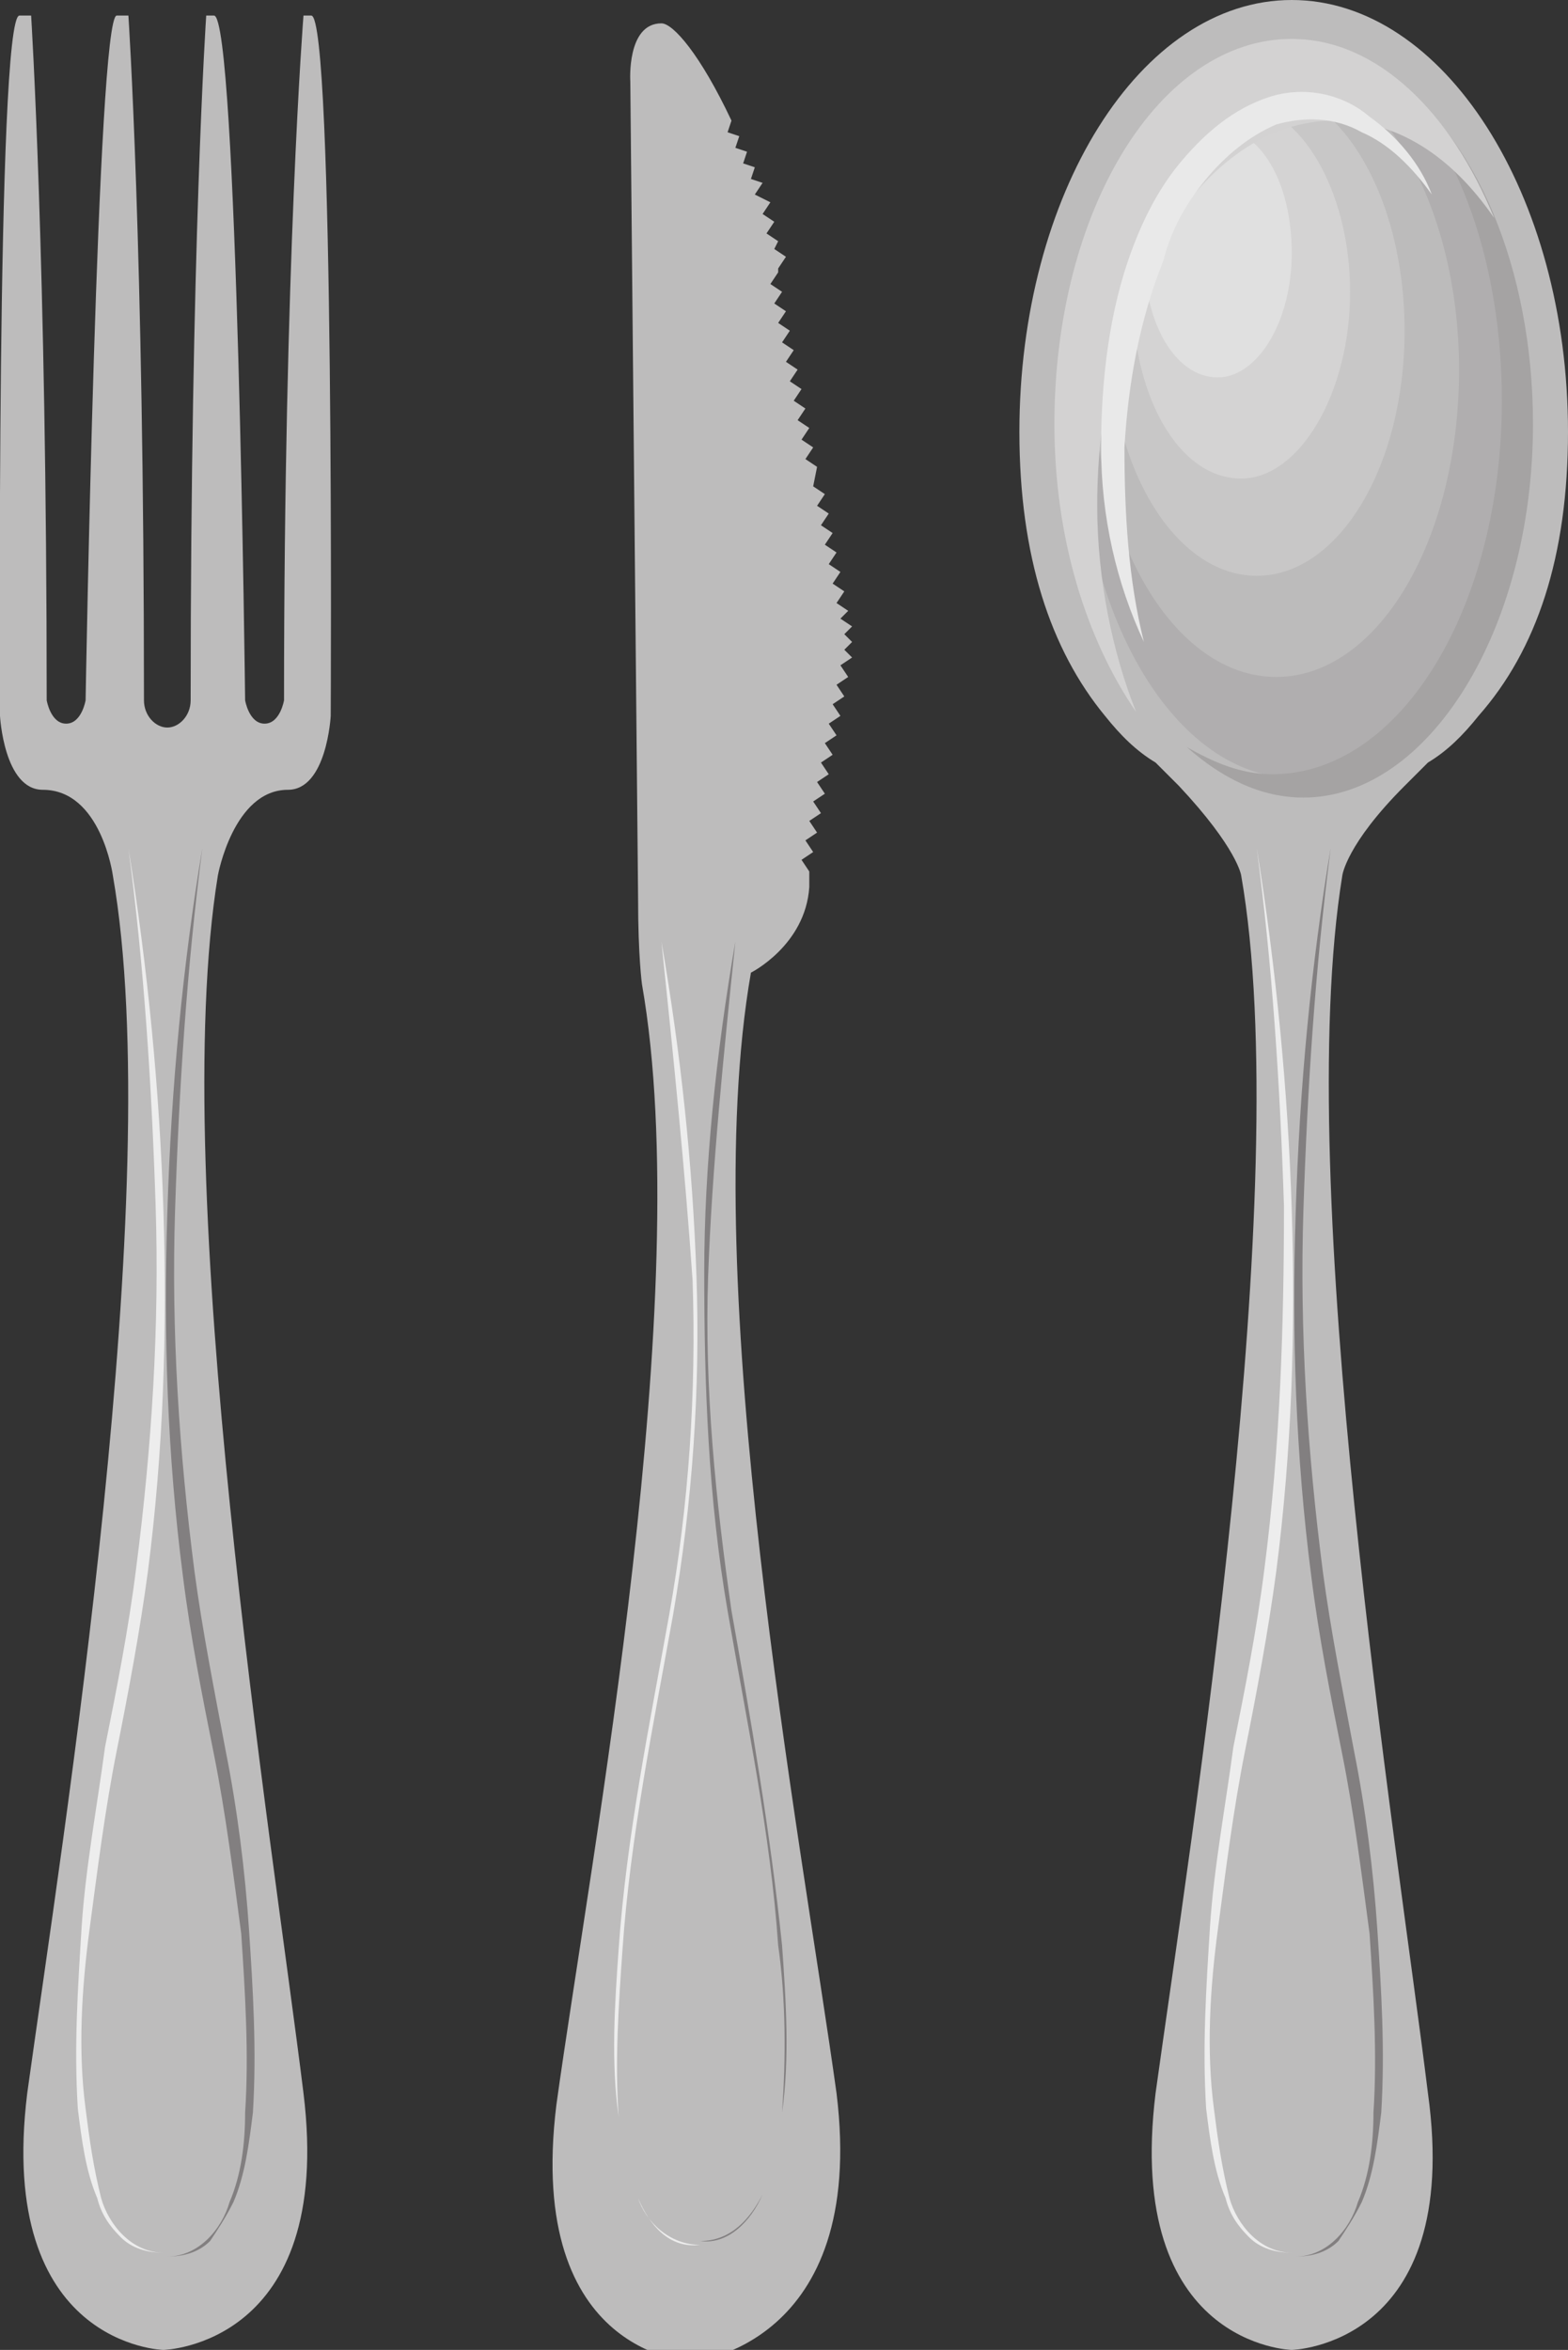 <?xml version="1.0" encoding="utf-8"?>
<!-- Generator: Adobe Illustrator 15.0.2, SVG Export Plug-In . SVG Version: 6.00 Build 0)  -->
<!DOCTYPE svg PUBLIC "-//W3C//DTD SVG 1.1//EN" "http://www.w3.org/Graphics/SVG/1.1/DTD/svg11.dtd">
<svg version="1.1" id="Layer_1" xmlns="http://www.w3.org/2000/svg" xmlns:xlink="http://www.w3.org/1999/xlink" x="0px" y="0px"
	 width="40.3px" height="60.4px" viewBox="0 0 40.3 60.4" enable-background="new 0 0 40.3 60.4" xml:space="preserve">
<rect x="0" y="0" width="40.3" height="60.4" fill="#333333" stroke="none"/>
<path fill="#BDBCBC" d="M40.3,11.1C40.3,5,37.1,0,33.2,0c-3.9,0-7,5-7,11.1c0,3.2,0.8,5.6,2.2,7.3h0c0,0,0,0,0,0
	c0.4,0.5,0.8,0.9,1.3,1.2c0.2,0.2,0.4,0.4,0.6,0.6c1.5,1.6,1.6,2.3,1.6,2.3c1.4,8-1.3,24.8-2.2,31.3c-0.8,6.5,3.5,6.6,3.5,6.6
	c0,0,4.4-0.1,3.5-6.6c-0.8-6.5-3.5-23.3-2.2-31.3c0,0,0.1-0.8,1.6-2.3c0.2-0.2,0.4-0.4,0.6-0.6c0.5-0.3,0.9-0.7,1.3-1.2c0,0,0,0,0,0
	h0C39.5,16.7,40.3,14.3,40.3,11.1"/>
<polygon fill="#BDBCBC" points="21.1,20 21.1,20 21.1,20 "/>
<polygon fill="#BDBCBC" points="21.1,18.5 21.1,18.5 21.1,18.5 "/>
<path fill="#BDBCBC" d="M21.5,53.8C20.6,47.3,17.9,33,19.3,25c0,0,1.4-0.7,1.5-2.2c0-0.1,0-0.2,0-0.4l-0.2-0.3l0.3-0.2v0l-0.2-0.3
	l0.3-0.2l-0.2-0.3l0.3-0.2v0l-0.2-0.3l0.3-0.2c0,0,0,0,0,0l-0.2-0.3l0.3-0.2l-0.2-0.3l0.3-0.2c0,0,0,0,0,0l-0.2-0.3l0.3-0.2v0
	l-0.2-0.3l0.3-0.2l-0.2-0.3l0.3-0.2v0l-0.2-0.3l0.3-0.2v0l-0.2-0.3l0.3-0.2v0l-0.2-0.2l0.2-0.2v0l-0.2-0.2l0.2-0.2v0l-0.3-0.2
	l0.2-0.2v0l-0.3-0.2l0.2-0.3c0,0,0,0,0,0l-0.3-0.2l0.2-0.3v0l-0.3-0.2l0.2-0.3c0,0,0,0,0,0l-0.3-0.2l0.2-0.3v0l-0.3-0.2l0.2-0.3
	c0,0,0,0,0,0l-0.3-0.2l0.2-0.3c0,0,0,0,0,0l-0.3-0.2L21,12c0,0,0,0,0,0l-0.3-0.2l0.2-0.3c0,0,0,0,0,0l-0.3-0.2l0.2-0.3c0,0,0,0,0,0
	l-0.3-0.2l0.2-0.3c0,0,0,0,0,0l-0.3-0.2l0.2-0.3c0,0,0,0,0,0l-0.3-0.2l0.2-0.3c0,0,0,0,0,0l-0.3-0.2l0.2-0.3c0,0,0,0,0,0l-0.3-0.2
	l0.2-0.3c0,0,0,0,0,0l-0.3-0.2l0.2-0.3c0,0,0,0,0,0l-0.3-0.2l0.2-0.3c0,0,0,0,0,0l-0.3-0.2l0.2-0.3c0,0,0,0,0,0L20,6.9l0.2-0.3
	c0,0,0,0,0,0l-0.3-0.2L20,6.2c0,0,0,0,0,0L19.7,6l0.2-0.3c0,0,0,0,0,0l-0.3-0.2l0.2-0.3c0,0,0,0,0,0L19.4,5l0.2-0.3l0,0l-0.3-0.1
	l0.1-0.3c0,0,0,0,0,0l-0.3-0.1l0.1-0.3c0,0,0,0,0,0l-0.3-0.1l0.1-0.3c0,0,0,0,0,0l-0.3-0.1l0.1-0.3c-0.8-1.7-1.5-2.5-1.8-2.5
	c-0.9,0-0.8,1.5-0.8,1.5l0.2,21c0,1.5,0.1,2.2,0.1,2.2c1.4,8-1.3,22.3-2.2,28.8c-0.8,6.5,3.5,6.6,3.5,6.6S22.3,60.3,21.5,53.8"/>
<path fill="#BDBCBC" d="M20.9,21.4"/>
<path fill="#BDBCBC" d="M7.8,53.8C7,47.3,4.3,30.5,5.6,22.5c0,0,0.4-2.2,1.8-2.2c1,0,1.1-1.9,1.1-1.9s0.1-18-0.5-18H7.8
	c0,0-0.5,6.3-0.5,17.6c0,0-0.1,0.6-0.5,0.6c-0.4,0-0.5-0.6-0.5-0.6S6.1,0.4,5.5,0.4H5.3c0,0-0.4,5.9-0.4,17.6c0,0,0,0,0,0
	c0,0.4-0.3,0.7-0.6,0.7l0,0l0,0c-0.3,0-0.6-0.3-0.6-0.7c0,0,0,0,0,0C3.7,6.3,3.3,0.4,3.3,0.4H3C2.5,0.4,2.2,18,2.2,18
	s-0.1,0.6-0.5,0.6c-0.4,0-0.5-0.6-0.5-0.6C1.2,6.7,0.8,0.4,0.8,0.4H0.5c-0.6,0-0.5,18-0.5,18s0.1,1.9,1.1,1.9c1.5,0,1.8,2.2,1.8,2.2
	c1.4,8-1.3,24.8-2.2,31.3c-0.8,6.5,3.5,6.6,3.5,6.6S8.6,60.3,7.8,53.8"/>
<path fill="#EDEDED" d="M3.3,21.8c0.5,3.1,0.8,6.2,0.9,9.3c0.1,3.1,0,6.2-0.4,9.3c-0.2,1.5-0.5,3.1-0.8,4.6
	c-0.3,1.5-0.5,3.1-0.7,4.6c-0.2,1.5-0.3,3.1-0.1,4.6c0.1,0.8,0.2,1.5,0.4,2.3c0.2,0.7,0.8,1.4,1.6,1.4c-0.4,0-0.8-0.1-1.1-0.4
	c-0.3-0.3-0.5-0.6-0.6-1c-0.3-0.7-0.4-1.5-0.5-2.3c-0.1-1.6,0-3.1,0.1-4.7c0.1-1.5,0.4-3.1,0.6-4.6c0.3-1.5,0.6-3,0.8-4.6
	C3.9,37.2,4.1,34.1,4,31C3.9,27.9,3.7,24.8,3.3,21.8"/>
<path fill="#827F80" d="M5.2,21.8c-0.4,3.1-0.6,6.2-0.7,9.3c-0.1,3.1,0.1,6.2,0.5,9.3c0.2,1.5,0.5,3,0.8,4.6
	c0.3,1.5,0.5,3.1,0.6,4.6c0.1,1.5,0.2,3.1,0.1,4.7c-0.1,0.8-0.2,1.6-0.5,2.3c-0.2,0.4-0.4,0.7-0.6,1c-0.3,0.3-0.7,0.4-1.1,0.4
	c0.8,0,1.4-0.7,1.6-1.4c0.3-0.7,0.4-1.5,0.4-2.3c0.1-1.5,0-3.1-0.1-4.6c-0.2-1.5-0.4-3.1-0.7-4.6c-0.3-1.5-0.6-3-0.8-4.6
	c-0.4-3.1-0.5-6.2-0.4-9.3C4.4,27.9,4.7,24.8,5.2,21.8"/>
<path fill="#EDEDED" d="M32.3,21.8c0.5,3.1,0.8,6.2,0.9,9.3c0.1,3.1,0,6.2-0.4,9.3c-0.2,1.5-0.5,3.1-0.8,4.6
	c-0.3,1.5-0.5,3.1-0.7,4.6c-0.2,1.5-0.3,3.1-0.1,4.6c0.1,0.8,0.2,1.5,0.4,2.3c0.2,0.7,0.8,1.4,1.6,1.4c-0.4,0-0.8-0.1-1.1-0.4
	c-0.3-0.3-0.5-0.6-0.6-1c-0.3-0.7-0.4-1.5-0.5-2.3c-0.1-1.6,0-3.1,0.1-4.7c0.1-1.5,0.4-3.1,0.6-4.6c0.3-1.5,0.6-3,0.8-4.6
	c0.4-3.1,0.5-6.2,0.5-9.3C32.9,27.9,32.7,24.8,32.3,21.8"/>
<path fill="#827F80" d="M34.2,21.8c-0.4,3.1-0.6,6.2-0.7,9.3c-0.1,3.1,0.1,6.2,0.5,9.3c0.2,1.5,0.5,3,0.8,4.6
	c0.3,1.5,0.5,3.1,0.6,4.6c0.1,1.5,0.2,3.1,0.1,4.7c-0.1,0.8-0.2,1.6-0.5,2.3c-0.2,0.4-0.4,0.7-0.6,1c-0.3,0.3-0.7,0.4-1.1,0.4
	c0.8,0,1.4-0.7,1.6-1.4c0.3-0.7,0.4-1.5,0.4-2.3c0.1-1.5,0-3.1-0.1-4.6c-0.2-1.5-0.4-3.1-0.7-4.6c-0.3-1.5-0.6-3-0.8-4.6
	c-0.4-3.1-0.5-6.2-0.4-9.3C33.4,27.9,33.7,24.8,34.2,21.8"/>
<path fill="#EDEDED" d="M17,24.2c0.5,2.9,0.8,5.7,0.9,8.6c0.1,2.9-0.1,5.8-0.6,8.7c-0.5,2.8-1.1,5.7-1.3,8.6
	c-0.1,1.4-0.2,2.9-0.1,4.3c0.1,0.7,0.2,1.4,0.5,2.1c0.3,0.7,0.8,1.3,1.6,1.2c-0.8,0-1.4-0.6-1.6-1.2c-0.3-0.7-0.4-1.4-0.5-2.1
	c-0.2-1.4-0.1-2.9,0-4.3c0.2-2.9,0.8-5.8,1.3-8.6c0.5-2.8,0.7-5.7,0.6-8.6C17.6,30,17.3,27.1,17,24.2"/>
<path fill="#827F80" d="M18.9,24.2c-0.3,2.9-0.6,5.8-0.7,8.6c-0.1,2.9,0.2,5.8,0.6,8.6c0.5,2.8,1,5.7,1.3,8.6c0.1,1.4,0.2,2.9,0,4.3
	c-0.1,0.7-0.2,1.4-0.5,2.1c-0.3,0.7-0.9,1.3-1.6,1.2c0.8,0,1.3-0.6,1.6-1.2c0.3-0.7,0.4-1.4,0.5-2.1c0.1-1.4,0.1-2.9-0.1-4.3
	c-0.2-2.9-0.8-5.7-1.3-8.6c-0.5-2.9-0.6-5.8-0.6-8.7C18.1,30,18.4,27.1,18.9,24.2"/>
<path fill="#B0AEAF" d="M38.9,10.5c0,5.2-2.5,9.5-5.6,9.5c-3.1,0-5.6-4.2-5.6-9.5s2.5-9.5,5.6-9.5C36.4,1.1,38.9,5.3,38.9,10.5"/>
<path fill="#BCBBBB" d="M37.5,9.5c0,4.4-2.1,7.9-4.7,7.9c-2.6,0-4.7-3.5-4.7-7.9s2.1-7.9,4.7-7.9C35.4,1.6,37.5,5.2,37.5,9.5"/>
<path fill="#C8C7C7" d="M36.1,8.5c0,3.5-1.7,6.3-3.8,6.3s-3.8-2.8-3.8-6.3s1.7-6.3,3.8-6.3S36.1,5,36.1,8.5"/>
<path fill="#D4D3D3" d="M34.7,7.5c0,2.6-1.3,4.8-2.8,4.8c-1.6,0-2.8-2.1-2.8-4.8c0-2.6,1.3-4.8,2.8-4.8C33.4,2.7,34.7,4.9,34.7,7.5"
	/>
<path fill="#E0E0E0" d="M33.2,6.5c0,1.8-0.9,3.2-1.9,3.2c-1.1,0-1.9-1.4-1.9-3.2s0.9-3.2,1.9-3.2C32.4,3.3,33.2,4.7,33.2,6.5"/>
<path fill="#A5A3A3" d="M38.6,10.3c0,5.3-2.6,9.6-5.9,9.6c-0.8,0-1.5-0.3-2.2-0.7c0.9,0.8,1.9,1.3,3,1.3c3.2,0,5.9-4.3,5.9-9.6
	c0-4-1.5-7.5-3.7-8.9C37.5,3.7,38.6,6.8,38.6,10.3"/>
<path fill="#D3D2D2" d="M29.2,18.3c-0.6-1.5-1-3.4-1-5.3c0-5.5,2.7-9.9,6.1-9.9c1.6,0,3,0.9,4.1,2.5c-1.1-2.7-3-4.6-5.2-4.6
	c-3.4,0-6.1,4.4-6.1,9.9C27.1,13.8,27.9,16.4,29.2,18.3"/>
<path fill="#E9E9E9" d="M29.4,16.5c-0.7-1.5-1.1-3.2-1.1-5c0-1.7,0.2-3.5,0.8-5.1c0.3-0.8,0.7-1.6,1.3-2.3c0.6-0.7,1.3-1.3,2.2-1.6
	c0.9-0.3,1.9-0.1,2.6,0.5c0.7,0.5,1.3,1.2,1.6,2c-0.5-0.7-1.1-1.3-1.8-1.6c-0.7-0.4-1.5-0.4-2.2-0.2c-0.7,0.3-1.3,0.8-1.8,1.4
	c-0.5,0.6-0.9,1.3-1.1,2.1c-0.6,1.5-0.9,3.1-1,4.8C28.9,13.2,29,14.9,29.4,16.5"/>
</svg>
